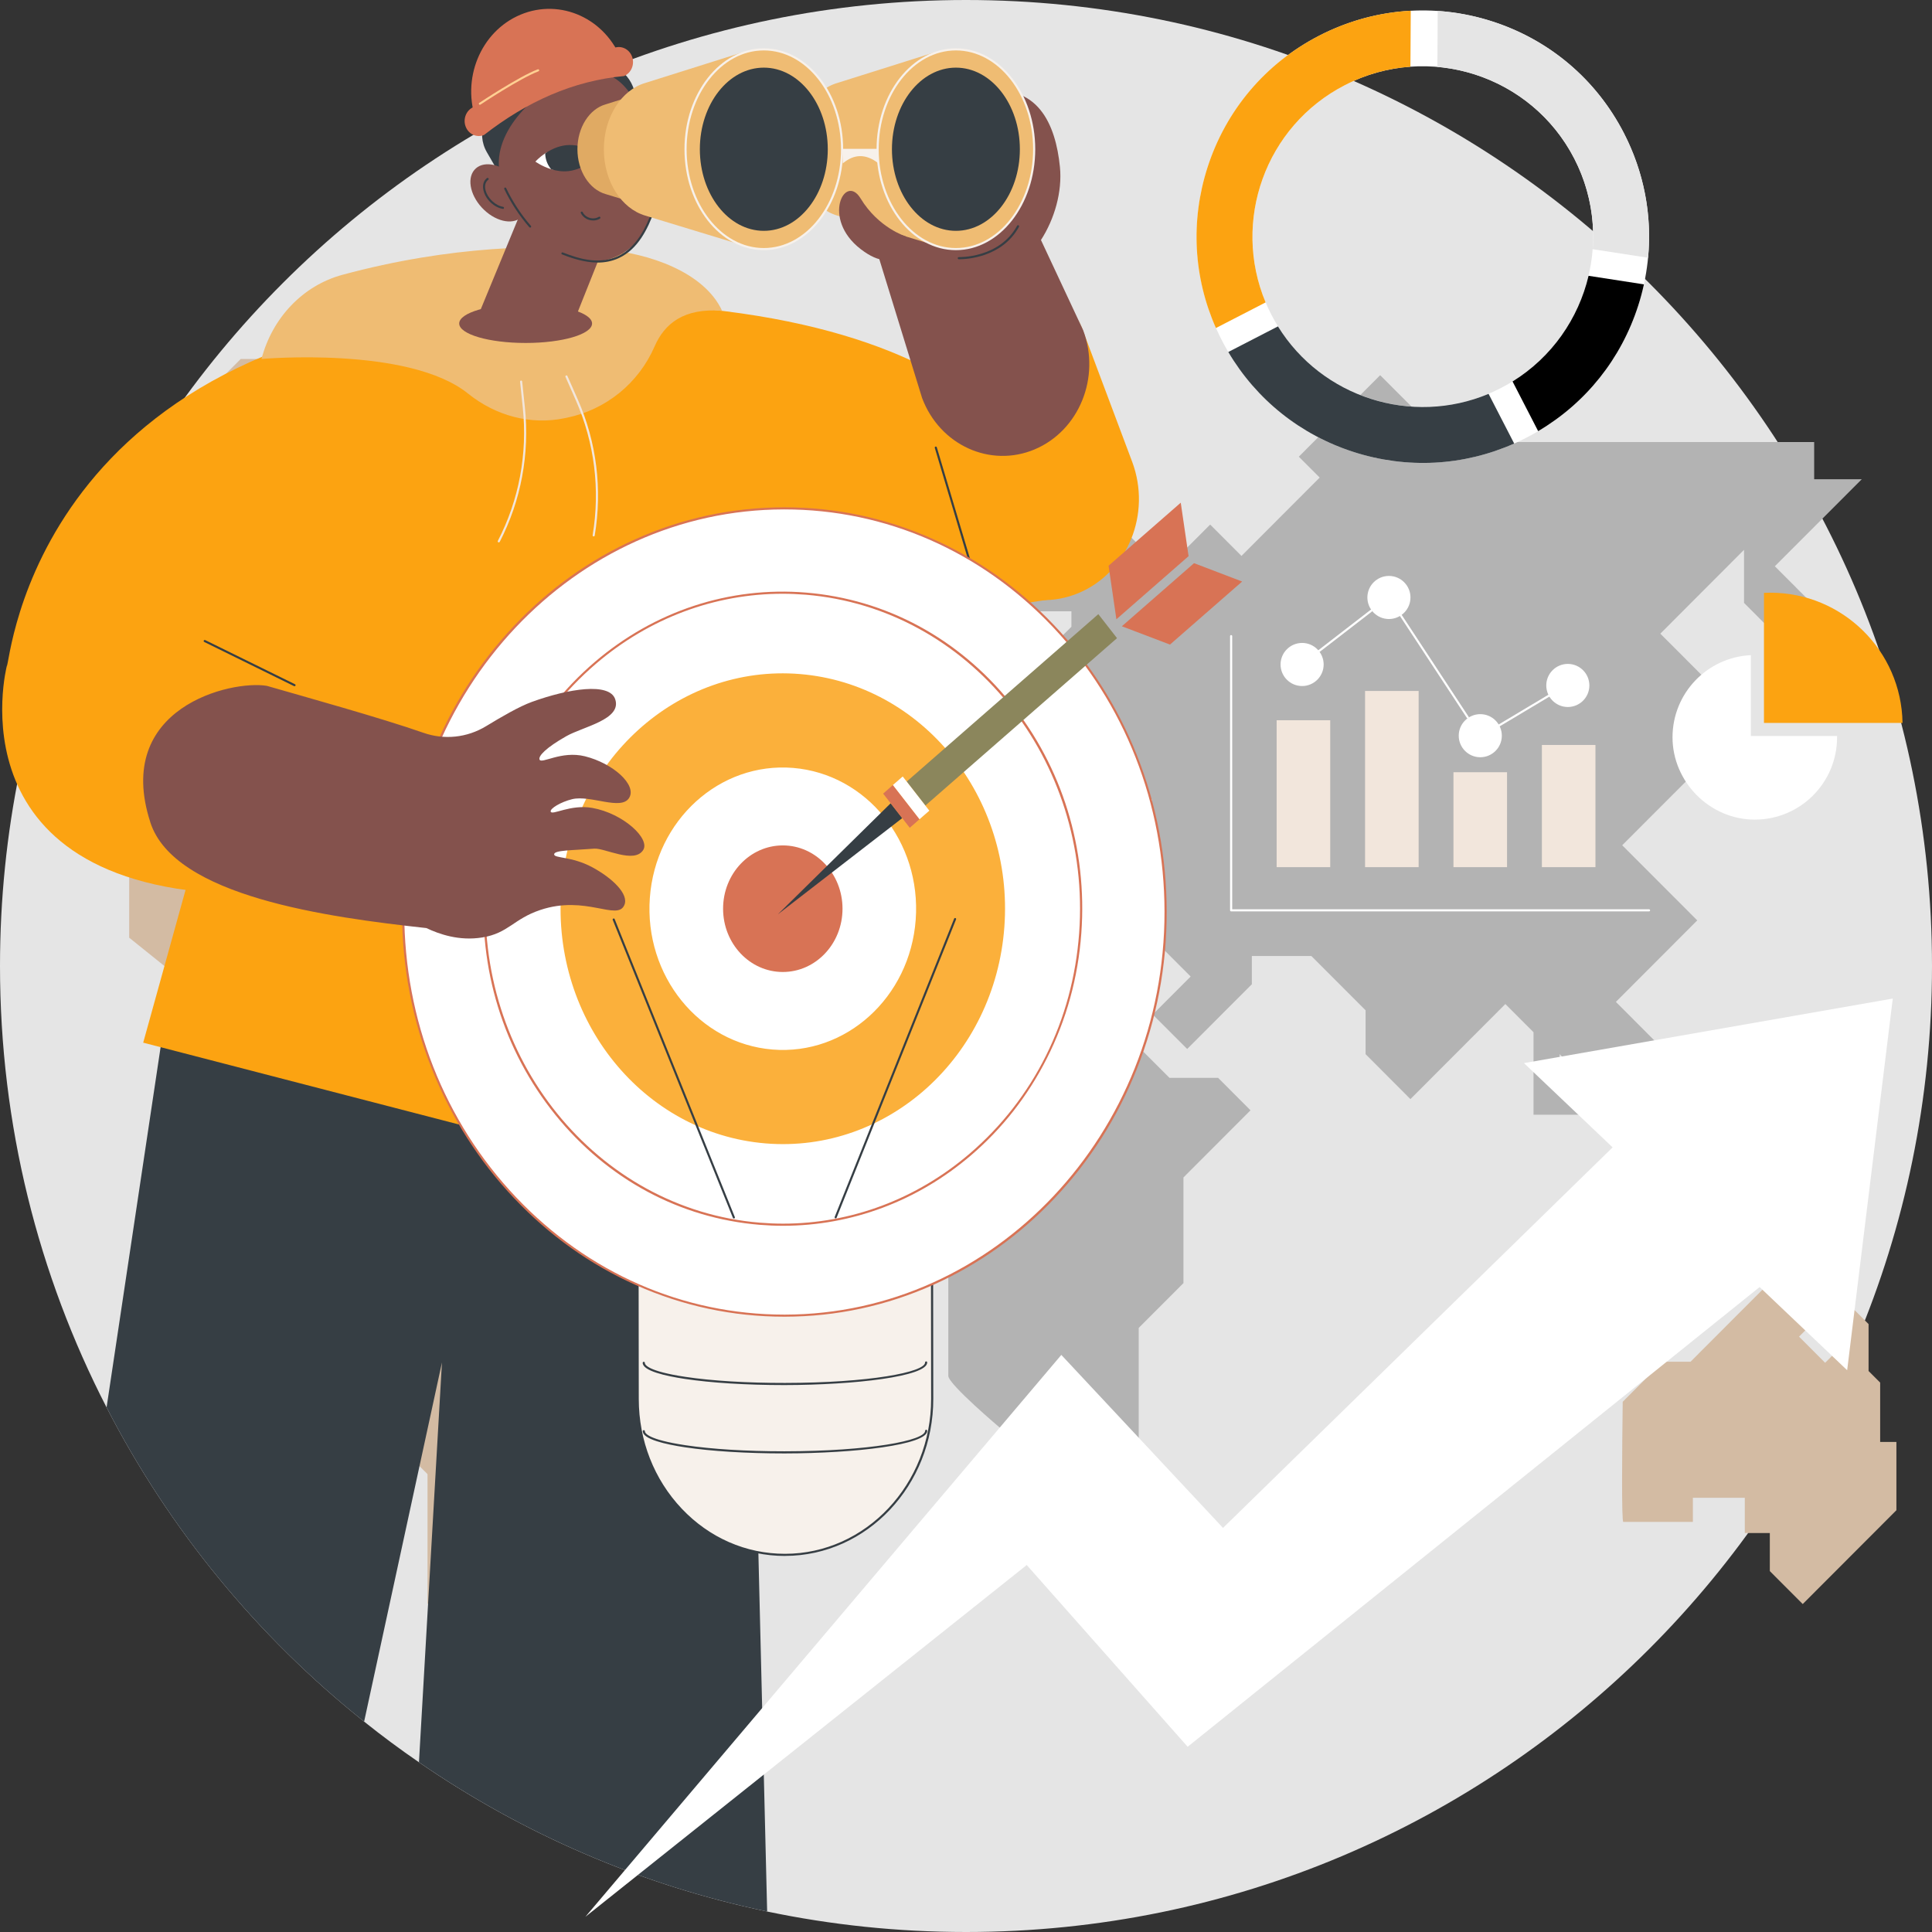 <?xml version="1.0" encoding="UTF-8"?>
<svg id="Illustration" xmlns="http://www.w3.org/2000/svg" viewBox="0 0 399.9 399.9">
  <rect x="0" y="0" width="399.9" height="399.9" fill="#333333" stroke="none"/>
  <defs>
    <style>
      .cls-1 {
        fill: #efbc73;
      }

      .cls-2 {
        fill: #363e44;
      }

      .cls-3 {
        fill: #d87355;
      }

      .cls-4 {
        fill: #d3bba3;
      }

      .cls-5 {
        fill: #84524d;
      }

      .cls-6 {
        fill: #fff;
      }

      .cls-7 {
        fill: #e5e5e5;
      }

      .cls-8 {
        fill: #363e44;
      }

      .cls-9 {
        fill: #e0aa63;
      }

      .cls-10 {
        fill: #f2e6dc;
      }

      .cls-11 {
        fill: #fca311;
      }

      .cls-12 {
        fill: #b3b3b3;
      }

      .cls-13 {
        fill: #8b865c;
      }

      .cls-14 {
        fill: #f7f1eb;
      }

      .cls-15 {
        fill: #ffd092;
      }

      .cls-16 {
        fill: #fbb03b;
      }
    </style>
  </defs>
  <g id="Business_trend">
    <path class="cls-7" d="M399.9,199.95c0,110.43-89.52,199.95-199.95,199.95-14.11,0-27.88-1.46-41.17-4.24-26.29-5.5-50.68-16.16-72.06-30.89-3.88-2.66-7.67-5.47-11.35-8.42-22.05-17.58-40.3-39.74-53.31-65.03C7.95,263.93,0,232.87,0,199.95,0,89.52,89.52,0,199.95,0s199.95,89.52,199.95,199.95Z"/>
    <g>
      <path class="cls-4" d="M389.17,298.48v-12.3l-2.4-2.4v-9.71l-5.61-5.62v10.24l-3.38,3.39-5.4-5.41,4.89-4.9-8.64-8.65-18.71,18.74h-5.76l-8.28,8.29c-.13,9.82-.26,24.87.12,24.87h14.4v-5h10.75v7.3h5.18v7.88l6.81,6.82,19.39-19.42v-14.13h-3.36Z"/>
      <path class="cls-4" d="M61.91,222.36c0-1.73-1.15-25.37,0-25.37s-14.4,0-14.4,0v-13.26h19.58l7.2,7.21v-14.13l14.83-14.85h14.83v-10.52h19.58v-31.14l-7.49-7.5-15.55,15.57-6.91-6.92,15.55-15.57,3.74,3.75,8.64-8.65,10.94,10.96,6.05-6.06v-13.26h-28.22l6.91-6.92h-40.31l-11.37-11.39h-15.69L15.62,108.53h14.04l9.39-9.41,9.61,9.62-10.08,10.09v17.01l-11.84,11.86v46.39l35.16,28.26Z"/>
      <path class="cls-4" d="M70.62,222.36h19.87l27.72,27.76,7,2.65,4.58,16.03-8.42,8.43v20.34s-6.69,4.97-6.69,6.7v46.27l7.56,7.57v7.57l-33.75-33.8v-26.75l-10.16-10.17v-14.48l-15.08-15.1v-28.92l7.38-14.1Z"/>
      <path class="cls-12" d="M154.83,198.3v35.9s25.91-3.46,25.91,0,15.55,15.57,15.55,15.57v35.03c0,1.73,10.91,10.92,10.91,10.92v16.76h14.57l13.93-13.95v-23.67l9.26-9.27v-21.87l13.88-13.9-6.71-6.72h-10.07l-8.49-8.5v-25.37l12.88,12.9-7.85,7.86,7.13,7.14,13.39-13.41v-5.84h12.31l11.23,11.24v9.08l9.28,9.3,19.65-19.68,5.83,5.84v17.08h10.58l-5.18-5.19v-7.35l5.75,5.76,4.4,4.41,11.23-11.24-9.73-9.75,16.84-16.87-15.53-15.55,25.81-25.85-17.92-17.95,17.32-17.35v10.98l15.25,15.27v-13.97l-8.87-8.88,17.99-18.01h-9.85v-7.7h-76.01l-13.82-13.84-16.84,16.87,4.32,4.32-16.19,16.22-6.48-6.49-9.5,9.51-14.47-14.49-23.97,24,6.48,6.49v5.84l4.43-4.43v-8.97h8.31v3.2l-13.66,13.68-5.46-5.46-15.84,15.86v4.85l-3.29,3.29h-7.7v4.21l-4.13,4.13,6.17,6.18h6.98v-7.14l5.69-5.69,4.89,4.9s2.52-5.41,3.96-3.96c1.44,1.44,6.19,5.48,6.19,6.2s.72,4.47,0,4.47,2.88-2.88,2.88-2.88v-4.76l-4.46-4.47,1.8-1.8,4.89,4.9v5.98l3.85,3.86v-3.42l3.36-3.37,8.06-8.07v-4.85h5.24v5.48s3.24-.36,3.6,0c.36.36,3.67,3.68,3.67,3.68v3.68h-8.13v-2.88h-5.61l-5.25,5.26v3.24l3.56,3.57h8.17v6.52h-15.12l-4.25-4.25-6.12,6.13-5.4-5.41v-4.83h-10.72l-4.97,4.97h-10.72l-13.4,13.42v3.23l-5.68.17Z"/>
    </g>
    <g>
      <path class="cls-8" d="M86.72,364.76l4.76-82.75-16.11,74.34c-22.05-17.58-40.3-39.74-53.31-65.03l11.58-77.22,121.2,20.1,3.95,161.46c-26.29-5.5-50.68-16.16-72.06-30.89Z"/>
      <g>
        <path class="cls-11" d="M1.42,137.81c.77-.29,5.34-71.09,107.38-74.88,102.04-3.79,109.71,41.86,109.71,41.86l-1.33,19.28-56.74,8.96,3.92,117.7L29.64,215.82l16.18-58.35L1.42,137.81Z"/>
        <path class="cls-11" d="M223.34,66.28h0c4.03,10.73-1.2,17.89-11.33,22.15h0c-10.13,4.26-21.34,4.01-25.36-6.71l11,29.31c4.03,10.73,15.51,15.97,25.64,11.71h0c10.13-4.26,15.08-16.42,11.06-27.15l-11-29.31Z"/>
        <path class="cls-11" d="M1.42,137.81s-12.33,47.3,51.07,47.3l32.69-32.46-48.93-22.83-34.84,7.99Z"/>
        <path class="cls-2" d="M60.97,142.04s-.07,0-.1-.02l-18.59-9.14c-.11-.05-.15-.18-.1-.29.05-.11.18-.15.29-.1l18.59,9.14c.11.05.15.18.1.29-.04.08-.12.12-.2.12Z"/>
        <path class="cls-2" d="M160.86,130.04s-.04,0-.06,0c-.12-.03-.19-.15-.15-.27l3.51-12.97c.03-.12.15-.19.27-.15.12.03.19.15.15.27l-3.51,12.97c-.03.1-.11.16-.21.16Z"/>
        <path class="cls-2" d="M200.6,116.02c-.09,0-.18-.06-.21-.16l-6.9-23.15c-.03-.12.03-.24.15-.27.12-.03.24.03.27.15l6.9,23.15c.03.12-.03.24-.15.27-.02,0-.04,0-.06,0Z"/>
        <path class="cls-1" d="M125.01,51.64c-12.45-1.03-31.58-.86-54.16,5.25-8.12,2.2-14.49,8.86-16.72,17.41,0,0,30.49-2.7,42.73,7.15,5.72,4.61,12.96,6.58,20.01,5.11l.53-.11c7.97-1.65,14.76-7.06,18.1-14.76,2.03-4.67,6.05-8.01,13.97-7.35-3.72-8.08-15.25-11.94-24.47-12.7Z"/>
        <path class="cls-10" d="M103.24,112.26s-.07,0-.1-.02c-.11-.06-.15-.19-.09-.29,4.38-8.46,6.16-18.01,5.16-27.6l-.56-5.34c-.01-.12.07-.23.19-.24.12-.01.23.07.24.19l.56,5.34c1.01,9.68-.79,19.31-5.2,27.85-.04.08-.12.12-.19.12Z"/>
        <path class="cls-10" d="M122.89,111.03s-.02,0-.04,0c-.12-.02-.2-.13-.18-.25,1.58-9.5.38-19.15-3.47-27.9l-2.15-4.87c-.05-.11,0-.24.11-.29.11-.05.24,0,.29.11l2.15,4.87c3.89,8.82,5.1,18.56,3.5,28.15-.02.11-.11.18-.22.18Z"/>
      </g>
      <g>
        <polygon class="cls-5" points="98.91 65.47 107.73 44.1 125.12 50.7 118.05 68.42 98.91 65.47"/>
        <g>
          <path class="cls-2" d="M131.29,18.74c-1.29-4.47-5.93-6.8-10.02-5.02l-16.73,7.31c-4.19,1.34-6.06,6.52-3.77,10.47l5.96,10.32,27.84-11.71-3.28-11.38Z"/>
          <path class="cls-5" d="M133.04,24.17c3.61,8.46,5.18,23.83-5.13,28.77-10.31,4.94-20.18-6.45-23.79-14.91-3.61-8.46,4.57-17.61,12.56-21.44,7.99-3.83,12.75-.88,16.36,7.58Z"/>
          <path class="cls-5" d="M106.19,36.38c2.77,2.62,3.68,6.33,2.03,8.28-1.65,1.96-5.23,1.42-8-1.2-2.77-2.62-3.68-6.33-2.04-8.28,1.65-1.96,5.23-1.42,8,1.2Z"/>
          <path class="cls-2" d="M104.11,43.23s-.02,0-.03,0c-.86-.13-1.74-.59-2.5-1.3-1.57-1.48-2.07-3.62-1.11-4.76.1-.12.21-.22.33-.31.1-.07.23-.05.31.05.07.1.05.23-.05.31-.1.07-.18.15-.26.24-.81.96-.33,2.83,1.08,4.16.69.65,1.49,1.07,2.26,1.19.12.02.2.13.18.25-.02.11-.11.19-.22.19Z"/>
          <path class="cls-2" d="M109.73,47.11c-.06,0-.12-.03-.16-.07-2.04-2.33-3.88-5.14-5.19-7.91-.05-.11,0-.24.1-.29.11-.05.24,0,.29.1,1.29,2.73,3.11,5.51,5.12,7.81.08.09.07.23-.02.31-.04.04-.09.05-.14.05Z"/>
          <g>
            <path class="cls-6" d="M137.29,20.77s-.16,1.48-.86,3.24c-.47,1.16-2.51,1.08-3.58,2.13-1.33,1.31-1.65,3.37-2.95,3.74-1.31.37-2.29.41-2.29.41,0,0,.09-.82.43-1.97.42-1.41,2.1-1.69,3.57-3.14,1.25-1.22,1.87-3.53,3.13-3.92,1.45-.44,2.56-.48,2.56-.48Z"/>
            <path class="cls-2" d="M130.71,23.55c-1.48,1.45-2.27,3.35-2.69,4.77.49.68,1.13,1.22,1.86,1.56,1.31-.37,2.95-1.06,4.29-2.37,1.08-1.06,1.79-2.35,2.26-3.52-.28-1.12-.89-2.06-1.71-2.72-1.26.38-2.77,1.07-4.01,2.29Z"/>
          </g>
          <g>
            <path class="cls-6" d="M110.82,33.45s1.36,1,3.32,1.59c1.04.31,2.2-1.29,3.46-1.43,1.68-.18,3.21.88,4.31.13,1.28-.86,2.05-1.73,2.05-1.73,0,0-.6-.45-1.58-.92-1.28-.61-2.94,1.26-4.99,1.48-1.69.18-3.44-1.59-4.54-.84-1.26.86-2.02,1.71-2.02,1.71Z"/>
            <path class="cls-2" d="M122.35,31.09c-1.28-.61-3.18-1.26-5.21-1.03-1.7.19-3.19.94-4.29,1.69.02,1.06.36,2.13,1.03,3.02.07.09.14.17.21.26,1.06.33,2.29.53,3.57.39,1.7-.19,3.19-.94,4.29-1.69.36-.83.49-1.74.4-2.64Z"/>
          </g>
          <path class="cls-2" d="M123.69,54.34c-2.62,0-5.19-.83-7.35-1.68-.11-.04-.17-.17-.12-.28.04-.11.17-.17.28-.12,3.48,1.37,7.56,2.54,11.4.76,3.85-1.78,5.8-5.93,7.06-9.34.04-.11.17-.17.28-.13.11.04.17.17.13.28-1.29,3.49-3.28,7.74-7.28,9.59-1.44.67-2.93.93-4.4.93Z"/>
          <path class="cls-2" d="M129.03,38.11s-.09-.01-.13-.04c-.1-.07-.12-.21-.05-.31.47-.65.65-1.2.53-1.64-.09-.35-.35-.54-.71-.81-.29-.22-.62-.46-.96-.86-.49-.57-.84-1.29-1.04-2.12-.03-.12.05-.24.16-.26.12-.03.24.05.26.16.18.76.49,1.41.94,1.93.31.36.62.59.89.79.4.29.74.55.87,1.05.15.57-.05,1.24-.6,2-.04.06-.11.09-.18.09Z"/>
          <path class="cls-2" d="M122.76,45.63c-.45,0-.91-.1-1.32-.31-.53-.27-.96-.7-1.22-1.21-.05-.11-.01-.24.1-.29.11-.05.24-.01.29.1.21.43.58.79,1.03,1.01.74.38,1.65.36,2.31-.05.1-.06.24-.03.3.07.06.1.03.24-.07.3-.41.26-.91.39-1.41.39Z"/>
          <path class="cls-3" d="M98.68,25.27l30.04-12.64h0c-3.3-8.78-12.69-13.07-20.99-9.59h0c-8.3,3.49-12.35,13.44-9.05,22.22h0Z"/>
          <path class="cls-3" d="M100.2,27.93c8.87-6.91,18.46-11.21,28.97-12.19,1.51-.63,2.25-2.45,1.65-4.04h0c-.6-1.6-2.31-2.38-3.82-1.74l-28.97,12.19c-1.51.63-2.25,2.45-1.65,4.04h0c.6,1.6,2.31,2.38,3.82,1.74Z"/>
          <path class="cls-15" d="M99.33,21.69c-.07,0-.14-.03-.18-.1-.07-.1-.04-.24.06-.3.08-.05,8.18-5.45,12.1-6.94.11-.04.24.01.28.13.04.11-.01.24-.13.28-3.87,1.47-11.93,6.84-12.01,6.89-.04.02-.08.04-.12.04Z"/>
        </g>
        <ellipse class="cls-5" cx="108.8" cy="66.96" rx="13.75" ry="4.03"/>
      </g>
      <g>
        <path class="cls-5" d="M219.39,34.54c1.03,10.31-6.54,22.56-14.88,22.56s-16.39-13.18-16.39-22.01,6.89-14.46,15.1-15.99c11.59-2.17,15.3,6.68,16.17,15.44Z"/>
        <path class="cls-5" d="M214.15,93.02h0c9.21-3.87,13.71-14.92,10.05-24.67h0l-18.24-38.99-27.83,11.71,12.73,41.31c3.66,9.75,14.09,14.51,23.3,10.64Z"/>
        <g>
          <g>
            <path class="cls-9" d="M181.66,16.93c-1.16,0-3.32.51-3.32.51,0,0-13,4.1-13.27,4.18h0c-3.31.97-5.78,4.75-5.78,9.27s2.48,8.31,5.8,9.27h0s13.25,4.03,13.25,4.03c1.05.43,2.17.66,3.33.66,6.05,0,10.95-6.25,10.95-13.97s-4.9-13.97-10.95-13.97Z"/>
            <path class="cls-1" d="M197.86,10.23c-1.72,0-4.92.76-4.92.76,0,0-19.24,6.06-19.64,6.19h0c-4.9,1.44-8.55,7.03-8.55,13.72s3.67,12.3,8.58,13.73h0s19.62,5.97,19.62,5.97c1.55.63,3.21.97,4.92.97,8.95,0,16.2-9.25,16.2-20.67s-7.25-20.67-16.2-20.67Z"/>
            <path class="cls-14" d="M197.86,51.78c-9.05,0-16.42-9.37-16.42-20.89s7.37-20.89,16.42-20.89,16.42,9.37,16.42,20.89-7.37,20.89-16.42,20.89ZM197.86,10.44c-8.81,0-15.98,9.17-15.98,20.45s7.17,20.45,15.98,20.45,15.98-9.17,15.98-20.45-7.17-20.45-15.98-20.45Z"/>
            <ellipse class="cls-2" cx="197.86" cy="30.89" rx="13.24" ry="16.89"/>
          </g>
          <g>
            <path class="cls-9" d="M141.89,16.93c-1.16,0-3.32.51-3.32.51,0,0-13,4.1-13.27,4.18h0c-3.31.97-5.78,4.75-5.78,9.27s2.48,8.31,5.8,9.27h0s13.25,4.03,13.25,4.03c1.05.43,2.17.66,3.33.66,6.05,0,10.95-6.25,10.95-13.97s-4.9-13.97-10.95-13.97Z"/>
            <path class="cls-1" d="M158.1,10.23c-1.72,0-4.92.76-4.92.76,0,0-19.24,6.06-19.64,6.19h0c-4.9,1.44-8.55,7.03-8.55,13.72s3.67,12.3,8.58,13.73h0s19.62,5.97,19.62,5.97c1.55.63,3.21.97,4.92.97,8.95,0,16.2-9.25,16.2-20.67s-7.25-20.67-16.2-20.67Z"/>
            <path class="cls-14" d="M158.1,51.78c-9.05,0-16.42-9.37-16.42-20.89s7.37-20.89,16.42-20.89,16.42,9.37,16.42,20.89-7.37,20.89-16.42,20.89ZM158.1,10.44c-8.81,0-15.98,9.17-15.98,20.45s7.17,20.45,15.98,20.45,15.98-9.17,15.98-20.45-7.17-20.45-15.98-20.45Z"/>
            <ellipse class="cls-2" cx="158.1" cy="30.89" rx="13.24" ry="16.89"/>
          </g>
          <path class="cls-14" d="M181.84,33.82c-2.65-2.08-5.1-1.93-7.39,0v-3.01s7.39,0,7.39,0v3.01Z"/>
        </g>
        <path class="cls-5" d="M187.52,48.94s-5.68-1.73-9.39-7.87c-3.22-5.33-8.16,4.2.02,10.49,8.18,6.29,9.37-2.62,9.37-2.62Z"/>
        <path class="cls-2" d="M198.61,53.66c-.1,0-.15,0-.16,0-.12,0-.21-.11-.21-.23,0-.12.09-.21.23-.21.08,0,8.38.25,12.06-6.49.06-.11.19-.15.3-.09.11.06.14.19.09.3-3.53,6.46-11.11,6.72-12.31,6.72Z"/>
      </g>
      <g>
        <g>
          <g>
            <path class="cls-14" d="M131.96,257.34l.04,32.27c.02,17.82,13.68,32.25,30.52,32.23h0c16.83-.02,30.46-14.49,30.44-32.31l-.04-32.27-60.96.08Z"/>
            <path class="cls-2" d="M162.48,322.06c-8.19,0-15.88-3.37-21.68-9.49-5.8-6.13-9-14.28-9.01-22.96l-.04-32.27c0-.12.1-.22.22-.22l60.96-.08h0c.06,0,.11.02.15.06.04.04.06.1.06.15l.04,32.27c.02,17.91-13.73,32.51-30.66,32.53h-.04ZM132.18,257.56l.04,32.05c.01,8.56,3.17,16.61,8.89,22.66,5.71,6.03,13.3,9.35,21.36,9.35h.04c16.69-.02,30.24-14.42,30.22-32.09l-.04-32.05-60.52.08Z"/>
          </g>
          <path class="cls-2" d="M162.22,300.84c-7.71,0-14.96-.45-20.43-1.27-3.99-.6-8.75-1.66-8.75-3.33,0-.12.1-.22.22-.22h0c.12,0,.22.1.22.22,0,.39.61,1.73,8.38,2.9,5.45.82,12.67,1.26,20.36,1.26.09,0,.18,0,.27,0,17.35-.02,29-2.21,29-4.24,0-.12.1-.22.22-.22h0c.12,0,.22.1.22.22,0,2.9-14.97,4.66-29.44,4.68-.09,0-.18,0-.27,0Z"/>
          <path class="cls-2" d="M162.21,286.69c-7.72,0-14.96-.45-20.43-1.27-3.99-.6-8.75-1.66-8.75-3.33,0-.12.1-.22.22-.22h0c.12,0,.22.1.22.22,0,.39.61,1.73,8.38,2.9,5.51.83,12.83,1.27,20.63,1.26,17.35-.02,29-2.21,29-4.24,0-.12.1-.22.22-.22h0c.12,0,.22.1.22.22,0,2.9-14.97,4.66-29.44,4.68-.09,0-.18,0-.27,0Z"/>
        </g>
        <g>
          <ellipse class="cls-6" cx="162.36" cy="188.77" rx="78.91" ry="83.55"/>
          <path class="cls-3" d="M162.35,272.54c-10.65,0-20.98-2.2-30.71-6.54-9.43-4.21-17.9-10.24-25.17-17.92-7.28-7.68-12.99-16.63-16.99-26.6-4.14-10.32-6.24-21.29-6.26-32.59-.01-11.31,2.06-22.28,6.18-32.61,3.97-9.98,9.67-18.95,16.92-26.65,7.26-7.7,15.71-13.76,25.13-17.99,9.75-4.38,20.11-6.61,30.8-6.63.04,0,.07,0,.11,0,10.65,0,20.98,2.2,30.71,6.54,9.43,4.21,17.9,10.24,25.17,17.92,7.28,7.68,12.99,16.63,16.99,26.6,4.14,10.32,6.24,21.29,6.26,32.59s-2.06,22.28-6.18,32.61c-3.97,9.98-9.67,18.95-16.92,26.65-7.26,7.7-15.71,13.76-25.13,17.99-9.75,4.38-20.11,6.61-30.8,6.63-.04,0-.07,0-.11,0ZM162.36,105.44s-.07,0-.1,0c-43.39.06-78.65,37.49-78.59,83.44.03,22.26,8.24,43.18,23.12,58.9,14.86,15.69,34.59,24.33,55.56,24.33.04,0,.07,0,.1,0,43.39-.06,78.65-37.49,78.59-83.44-.03-22.26-8.24-43.18-23.12-58.9-14.86-15.69-34.59-24.33-55.56-24.33Z"/>
        </g>
        <g>
          <g>
            <path class="cls-3" d="M162.09,253.72c-1.62,0-3.23-.07-4.86-.2-16.5-1.36-31.52-9.44-42.28-22.76-10.76-13.32-15.98-30.27-14.7-47.75.67-9.16,3.07-17.88,7.14-25.91,3.93-7.76,9.21-14.51,15.71-20.07,12.36-10.57,27.89-15.68,43.74-14.37,16.5,1.36,31.52,9.44,42.28,22.76,10.76,13.32,15.98,30.27,14.7,47.75l-.22-.02.22.02c-.67,9.16-3.07,17.88-7.14,25.91-3.93,7.76-9.21,14.51-15.71,20.07-11.09,9.49-24.74,14.57-38.88,14.57ZM161.97,122.9c-14.03,0-27.58,5.05-38.59,14.47-13.31,11.39-21.37,27.61-22.69,45.67-2.63,35.84,22.75,67.26,56.58,70.04,1.61.13,3.22.2,4.82.2,14.03,0,27.58-5.05,38.59-14.47,13.31-11.39,21.37-27.61,22.69-45.67,2.63-35.84-22.75-67.26-56.58-70.04-1.61-.13-3.22-.2-4.82-.2Z"/>
            <path class="cls-16" d="M165.59,139.52c-25.33-2.08-47.45,17.97-49.42,44.8-1.97,26.83,16.97,50.26,42.3,52.35,25.33,2.08,47.45-17.97,49.42-44.8,1.97-26.83-16.97-50.26-42.3-52.35ZM159.89,217.24c-15.2-1.25-26.56-15.31-25.38-31.41,1.18-16.1,14.46-28.13,29.65-26.88,15.2,1.25,26.56,15.31,25.38,31.41-1.18,16.1-14.46,28.13-29.65,26.88Z"/>
            <ellipse class="cls-3" cx="162.03" cy="188.09" rx="12.36" ry="13.1"/>
          </g>
          <g>
            <polygon class="cls-13" points="231.21 132.09 191.54 166.74 187.67 161.78 227.34 127.12 231.21 132.09"/>
            <polygon class="cls-2" points="186.75 169.34 161 189.26 184.35 166.27 186.75 169.34"/>
            <g>
              <polygon class="cls-3" points="246.02 115.12 231.08 128.18 229.46 117.1 244.4 104.05 246.02 115.12"/>
              <polygon class="cls-3" points="247.15 116.57 232.21 129.63 242.17 133.42 257.11 120.37 247.15 116.57"/>
            </g>
            <polygon class="cls-3" points="190.33 169.57 188.31 171.34 182.8 164.27 184.82 162.49 190.33 169.57"/>
            <polygon class="cls-6" points="192.36 167.8 190.33 169.57 184.82 162.49 186.85 160.72 192.36 167.8"/>
          </g>
        </g>
        <g>
          <path class="cls-2" d="M151.9,252.22c-.09,0-.17-.05-.2-.14l-24.87-61.67c-.05-.11,0-.24.12-.28.11-.05.24,0,.28.12l24.87,61.67c.05.11,0,.24-.12.28-.03.01-.05.02-.08.02Z"/>
          <path class="cls-2" d="M172.97,252.19s-.05,0-.08-.02c-.11-.04-.17-.17-.12-.28l24.72-61.74c.05-.11.17-.17.28-.12.11.04.17.17.12.28l-24.72,61.74c-.03.09-.12.14-.2.14Z"/>
        </g>
      </g>
      <path class="cls-5" d="M31.12,170.23c4.97,15.34,36.67,19.63,57.14,21.87,2.65,1.26,6.8,2.72,11.56,1.94,5.42-.88,6.44-3.82,12.02-5.69,9.43-3.16,15.91,2.35,17.39-1.01,1.02-2.31-2.63-5.69-6.71-7.87-4.19-2.23-7.79-1.8-7.82-2.62-.03-.89,3.68-.83,8.3-1.19,2.15-.17,8.31,3.21,10.14.27,1.46-2.34-4.12-7.55-10.52-8.7-4.53-.81-8.35,1.61-8.63.77-.21-.63,2.1-2.01,4.43-2.58,3.84-.93,10.18,2.45,11.82-.29,1.6-2.68-3.35-7.14-9.17-8.59-4.91-1.22-9.05,1.7-9.4.66-.25-.73,1.35-2.44,5.55-4.82,3.51-1.99,11.53-3.45,10.12-7.65-1.19-3.53-9.65-2.2-17.24.55-2.62.95-6.23,3.05-9.49,5.03-3.94,2.39-8.65,2.88-12.96,1.37-8.76-3.07-25.01-7.58-32.42-9.72-7.34-1.24-31.82,4.46-24.11,28.25Z"/>
    </g>
    <polygon class="cls-6" points="391.78 206.69 315.44 220.05 333.79 237.49 253.15 316.26 219.68 280.45 121.17 396.75 212.52 323.94 245.83 361.56 364.22 266.4 382.34 283.62 391.78 206.69"/>
    <g>
      <path class="cls-6" d="M315.94,90.6c-11.12,5.72-23.8,6.78-35.7,2.97-11.91-3.81-21.62-12.03-27.34-23.15-5.72-11.12-6.78-23.8-2.97-35.7,3.81-11.91,12.03-21.62,23.15-27.34,11.12-5.72,23.8-6.78,35.7-2.97,11.91,3.81,21.62,12.03,27.34,23.15,5.72,11.12,6.78,23.8,2.97,35.7-3.81,11.91-12.03,21.62-23.15,27.34ZM278.36,17.62c-17.29,8.9-24.11,30.21-15.21,47.5,8.9,17.29,30.21,24.11,47.5,15.21,17.29-8.9,24.11-30.21,15.21-47.5-8.9-17.29-30.21-24.11-47.5-15.21Z"/>
      <g>
        <path class="cls-11" d="M261.97,62.6c-7.04-16.79-.07-36.5,16.39-44.97,4.36-2.25,8.98-3.49,13.58-3.82l.07-11.59c-6.52.34-12.96,2.07-18.94,5.15-11.12,5.72-19.34,15.44-23.15,27.34-3.53,11.02-2.89,22.7,1.76,33.19l10.28-5.3Z"/>
        <path class="cls-7" d="M297.59,2.25l-.07,11.6c11.67,1.02,22.59,7.82,28.34,18.98,3.09,6,4.28,12.47,3.81,18.75l11.46,1.77c.85-8.83-.85-17.73-5-25.8-5.72-11.12-15.44-19.34-27.34-23.15-3.68-1.18-7.43-1.89-11.18-2.14Z"/>
        <path class="cls-8" d="M308.12,81.52c-15.94,6.68-34.51.74-43.6-13.96l-10.28,5.3c5.84,9.88,14.97,17.18,25.99,20.71,11.02,3.53,22.7,2.89,33.19-1.76l-5.3-10.28Z"/>
        <path d="M328.81,57.1c-2.1,8.83-7.56,16.81-15.73,21.86l5.3,10.28c9.88-5.84,17.18-14.97,20.71-25.99.47-1.45.86-2.92,1.18-4.39l-11.45-1.77Z"/>
      </g>
    </g>
    <g>
      <path class="cls-6" d="M341.32,188.65h-86.49c-.12,0-.22-.1-.22-.22v-56.76c0-.12.1-.22.22-.22s.22.1.22.22v56.54h86.28c.12,0,.22.1.22.22s-.1.22-.22.22Z"/>
      <g>
        <path class="cls-6" d="M310.33,150.36c-.07,0-.15-.04-.19-.11-.06-.1-.03-.24.08-.3l10.27-6.14c.1-.06.24-.03.3.08.06.1.03.24-.08.3l-10.27,6.14s-.07.03-.11.03Z"/>
        <path class="cls-6" d="M303.82,148.72c-.07,0-.14-.03-.18-.1l-13.92-21.19c-.07-.1-.04-.24.06-.3.1-.07.24-.04.3.06l13.92,21.19c.07.1.04.24-.06.3-.04.02-.08.04-.12.04Z"/>
        <path class="cls-6" d="M273.02,134.97c-.07,0-.13-.03-.17-.08-.07-.1-.06-.23.04-.31l10.81-8.35c.1-.07.23-.06.31.04.07.1.06.23-.04.31l-10.81,8.35s-.09.05-.13.05Z"/>
        <path class="cls-6" d="M273.98,137.54c0,2.46-2,4.46-4.46,4.46s-4.46-2-4.46-4.46,2-4.46,4.46-4.46,4.46,2,4.46,4.46Z"/>
        <path class="cls-6" d="M291.95,123.67c0,2.46-2,4.46-4.46,4.46s-4.46-2-4.46-4.46,2-4.46,4.46-4.46,4.46,2,4.46,4.46Z"/>
        <path class="cls-6" d="M310.86,152.28c0,2.46-2,4.46-4.46,4.46s-4.46-2-4.46-4.46,2-4.46,4.46-4.46,4.46,2,4.46,4.46Z"/>
        <path class="cls-6" d="M328.98,141.88c0,2.46-2,4.46-4.46,4.46s-4.46-2-4.46-4.46,2-4.46,4.46-4.46,4.46,2,4.46,4.46Z"/>
      </g>
      <g>
        <rect class="cls-10" x="264.25" y="149.08" width="11.09" height="30.41"/>
        <rect class="cls-10" x="282.55" y="143.02" width="11.09" height="36.47"/>
        <rect class="cls-10" x="300.85" y="159.84" width="11.09" height="19.65"/>
        <rect class="cls-10" x="319.15" y="154.2" width="11.09" height="25.29"/>
      </g>
    </g>
    <g>
      <path class="cls-11" d="M393.8,149.64c-.23-14.93-12.4-26.96-27.38-26.96-.44,0-.87.01-1.3.03v26.93h28.69Z"/>
      <path class="cls-6" d="M362.41,152.35v-16.74c-9.03.42-16.22,7.87-16.22,17.01s7.62,17.03,17.03,17.03,17.03-7.62,17.03-17.03c0-.09,0-.18,0-.27h-17.83Z"/>
    </g>
  </g>
</svg>